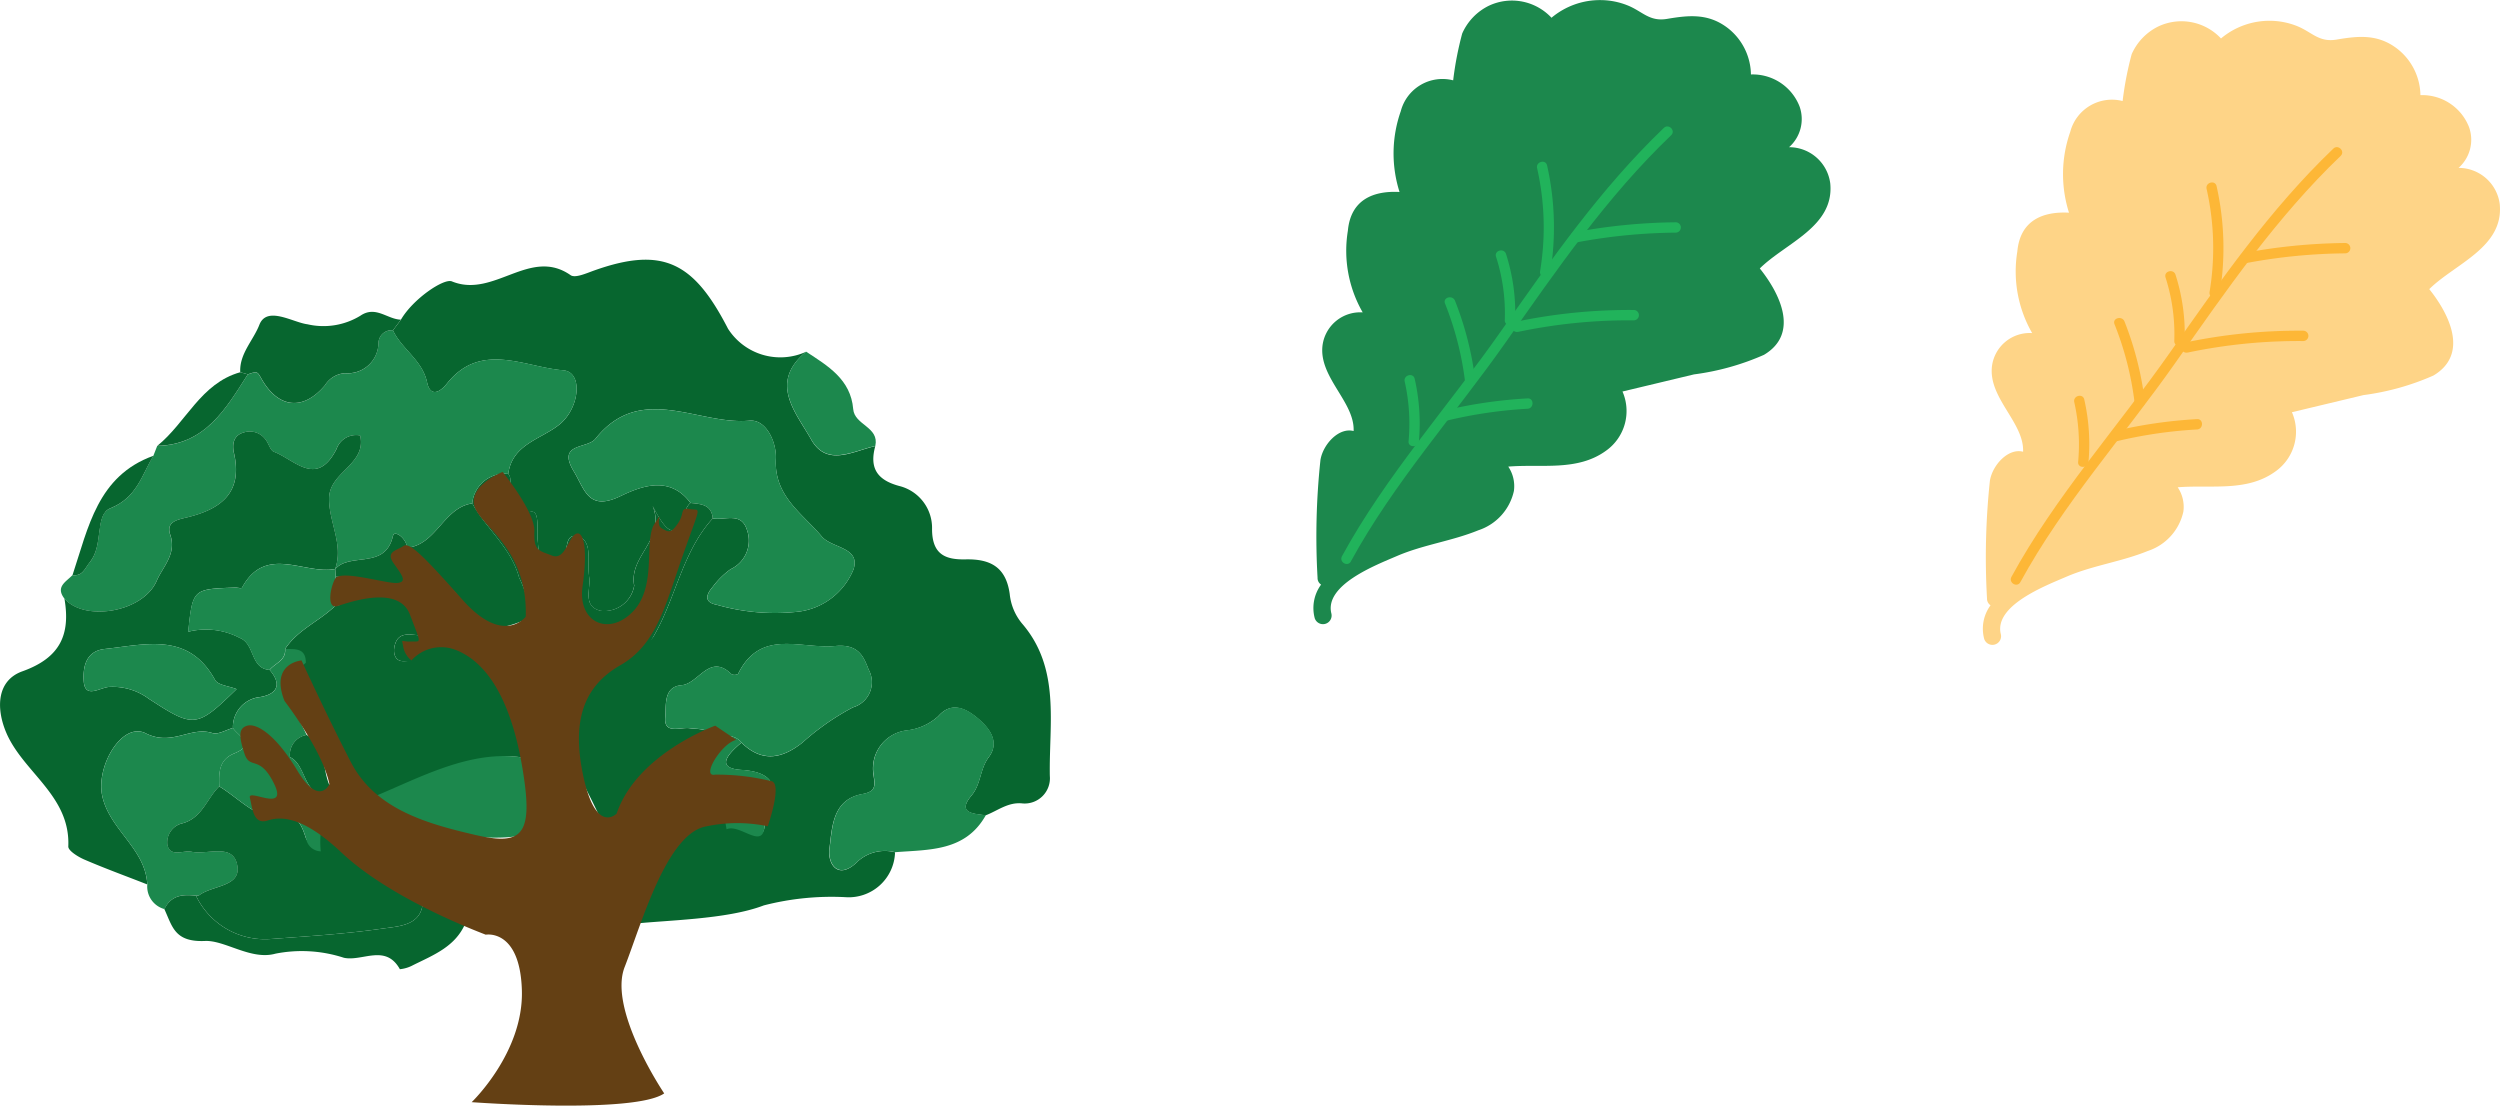 <svg xmlns="http://www.w3.org/2000/svg" width="151.686" height="67.083" viewBox="0 0 151.686 67.083"><g transform="translate(-1031.819 -282.812)"><g transform="translate(1031.819 298.563)"><path d="M562.441,142.5a2.812,2.812,0,0,1-3.033,2.722,16.5,16.5,0,0,0-4.928.5c-2.3.88-5.98.884-8.314,1.156.582-3.144,2.624-6.45,4.765-6.764.806-.357,3.447,2.223,3.584.877.1-.966,1.814-3.285-1.393-3.487-1.7-.108-.684-1.08,0-1.657,1.232,1.209,2.44,1,3.7,0a15.147,15.147,0,0,1,3.07-2.142,1.587,1.587,0,0,0,.944-2.293c-.3-.783-.612-1.558-2.013-1.427-2.123.2-4.538-1.081-5.908,1.695a.432.432,0,0,1-.4.014c-1.338-1.307-1.98.584-3.037.672-1.117.093-.916,1.276-.979,1.941-.1,1.065.916.587,1.474.666.5.071,1.032-.017,1.393.458-.822.009-1.332.7-2.057.981a5.987,5.987,0,0,0-3.725,4.272,2.658,2.658,0,0,0-.419.064l-.463-.034c-.285-.585-.56-1.175-.856-1.755-1.456-2.847-1.509-6.732,1.142-8.242.974-.145,2.384-.592,2.826-1.359,1.332-2.3,1.717-5.079,3.566-7.117.725.135,1.724-.409,2.07.685a1.913,1.913,0,0,1-.99,2.4,4.9,4.9,0,0,0-1.088,1.077c-.394.461-.554.931.275,1.086a12.687,12.687,0,0,0,4.981.406,4.171,4.171,0,0,0,3.3-2.578c.413-1.339-1.333-1.262-1.934-1.979-1.174-1.4-2.9-2.441-2.784-4.7.051-1.006-.584-2.42-1.6-2.326-3.114.287-6.6-2.35-9.35,1.1-.5.625-2.364.231-1.309,1.98.671,1.114.882,2.44,2.826,1.5,1.288-.62,3-1.266,4.256.413-.632.416-.676,3.409-2.3.177.816,2.075-1.461,3.008-1.12,4.839a1.841,1.841,0,0,1-2.036,1.529c-1.12-.275-.59-1.316-.695-2.038-.072-.5-.013-1.019-.051-1.526-.034-.457-.215-.889-.707-.972s-.563.354-.62.709a.813.813,0,0,1-1.073.766c-.672-.133-.616-.7-.673-1.2-.071-.624.145-1.827-.4-1.747-2.576.378-.775-1.652-1.388-2.292.239-1.81,1.974-2.1,3.094-2.992,1.249-1,1.466-3.2.242-3.3-2.355-.193-5-1.775-7.05.8-.512.643-1.035.751-1.207-.06-.291-1.366-1.536-2.016-2.073-3.164l.483-.644c.721-1.253,2.6-2.531,3.094-2.329,2.548,1.049,4.737-2.1,7.2-.379.279.2.969-.118,1.436-.283,4.2-1.493,6.054-.472,8.117,3.533a3.769,3.769,0,0,0,4.736,1.4c-2.291,1.9-.6,3.7.308,5.321.95,1.689,2.537.711,3.893.4-.373,1.35.122,2.076,1.5,2.434a2.62,2.62,0,0,1,1.944,2.575c-.008,1.589.83,1.892,2.038,1.866,1.507-.032,2.45.472,2.674,2.1a3.325,3.325,0,0,0,.734,1.776c2.373,2.736,1.639,6.1,1.7,9.266a1.533,1.533,0,0,1-1.65,1.666c-.876-.1-1.51.441-2.243.722-.724-.095-1.765-.118-.868-1.192.6-.714.506-1.611,1.055-2.338.711-.943,0-1.815-.747-2.419-.695-.559-1.538-.954-2.317-.064a3.4,3.4,0,0,1-1.934.864,2.326,2.326,0,0,0-2,2.679c.1.7.16,1.028-.686,1.184-1.814.335-1.821,2.037-1.986,3.306-.122.934.53,1.981,1.738.76A2.448,2.448,0,0,1,562.441,142.5Z" transform="translate(-508.135 -106.539)" fill="#07662f"/><path d="M522.339,112.879c.536,1.148,1.782,1.8,2.073,3.164.172.811.7.7,1.207.06,2.05-2.571,4.7-.989,7.05-.8,1.223.1,1.007,2.3-.242,3.3-1.119.9-2.855,1.182-3.094,2.993a1.976,1.976,0,0,0-2.185,1.786c-1.754.259-2.158,2.506-3.961,2.695l.013.012c-.047-.593-.778-1.117-.864-.737-.469,2.078-2.594.969-3.514,2.024.536-1.487-.389-2.849-.363-4.312.028-1.608,2.285-2.04,1.884-3.8a1.257,1.257,0,0,0-1.433.822c-1.2,2.354-2.528.653-3.8.167-.219-.085-.31-.478-.484-.711a1.181,1.181,0,0,0-1.354-.457c-.655.185-.693.77-.584,1.247.557,2.438-.836,3.418-2.869,3.907-.617.148-1.263.276-.993,1.063.394,1.148-.467,1.942-.82,2.768-.831,1.94-4.412,2.506-5.608,1.084-.551-.72.116-1.019.492-1.418.628.076.737-.4,1.062-.8.831-1.01.277-2.87,1.233-3.255,1.623-.653,1.9-2.01,2.613-3.184l.235-.6c2.918-.07,4.164-2.256,5.493-4.338.569-.194.569-.194.833.271,1.013,1.788,2.525,1.965,3.85.388a1.56,1.56,0,0,1,1.23-.732,1.86,1.86,0,0,0,2.015-1.84A.8.8,0,0,1,522.339,112.879Z" transform="translate(-498.494 -108.591)" fill="#1c884d"/><path d="M500.632,132.092c1.2,1.422,4.778.856,5.608-1.084.354-.826,1.215-1.62.82-2.768-.27-.787.376-.915.993-1.063,2.033-.49,3.426-1.469,2.869-3.907-.109-.477-.071-1.062.584-1.247a1.181,1.181,0,0,1,1.354.457c.174.233.265.626.484.711,1.268.486,2.6,2.187,3.8-.167a1.257,1.257,0,0,1,1.433-.822c.4,1.764-1.857,2.2-1.884,3.8-.026,1.463.9,2.826.363,4.312l.01-.011c-1.885.363-4.222-1.513-5.658,1.136-.03.056-.272-.011-.415-.007-2.576.088-2.576.088-2.849,2.68a4.382,4.382,0,0,1,3.119.368c.948.366.629,1.854,1.821,1.947.762.879.459,1.464-.571,1.645a1.832,1.832,0,0,0-1.658,1.877c-.419.114-.9.421-1.244.309-1.325-.427-2.442.825-4.045.016-1.432-.723-3.037,1.994-2.638,3.807.454,2.062,2.619,3.179,2.732,5.363-1.272-.5-2.556-.966-3.809-1.506-.386-.166-.994-.54-.983-.8.135-3.106-2.782-4.513-3.787-6.957-.6-1.455-.544-3.115,1-3.668C500.384,135.69,501.01,134.28,500.632,132.092Zm10.447,5.5c-.471-.188-1.132-.237-1.307-.555-1.615-2.928-4.217-2.145-6.694-1.88-1.209.13-1.324,1.208-1.275,1.947.071,1.075.925.428,1.513.358a3.7,3.7,0,0,1,2.444.722C508.5,139.966,508.644,139.962,511.08,137.592Z" transform="translate(-496.724 -111.532)" fill="#07662f"/><path d="M575.11,155.5a2.449,2.449,0,0,0-2.235.531c-1.209,1.221-1.86.174-1.738-.76.165-1.269.172-2.97,1.986-3.306.846-.156.782-.487.686-1.184a2.326,2.326,0,0,1,2-2.679,3.4,3.4,0,0,0,1.934-.864c.779-.89,1.623-.5,2.317.064.749.6,1.459,1.476.747,2.419-.549.727-.459,1.624-1.055,2.338-.9,1.075.143,1.1.868,1.192C579.378,155.468,577.181,155.333,575.11,155.5Z" transform="translate(-520.804 -119.543)" fill="#1c884d"/><path d="M508.6,158.054c-.113-2.183-2.279-3.3-2.732-5.363-.4-1.813,1.205-4.53,2.638-3.807,1.6.809,2.72-.444,4.045-.016.346.112.826-.195,1.245-.309.327.5,1.439.981.083,1.541-.962.4-.93,1.19-.91,2-.753.731-1.029,1.91-2.227,2.239a1.184,1.184,0,0,0-.918,1.315c.18.768.962.306,1.472.413.982.2,2.548-.565,2.776.87.2,1.248-1.5,1.163-2.3,1.754-.052.039-.139.029-.21.042-.8-.1-1.523-.031-1.919.814A1.415,1.415,0,0,1,508.6,158.054Z" transform="translate(-499.662 -120.139)" fill="#1c884d"/><path d="M511.47,164.389c.4-.845,1.123-.91,1.919-.814a4.639,4.639,0,0,0,4.577,2.623c2.242-.167,4.492-.306,6.715-.626,1.133-.162,2.649-.185,2.458-2.064,1.017.35,2.189.466,2.6,1.725-.6,1.428-1.935,1.936-3.18,2.554a2.112,2.112,0,0,1-.8.246c-.868-1.557-2.274-.453-3.394-.693a8.236,8.236,0,0,0-4.158-.249c-1.477.413-3.058-.823-4.268-.771C512.081,166.4,511.96,165.44,511.47,164.389Z" transform="translate(-501.497 -124.978)" fill="#07662f"/><path d="M527.543,112.344a.8.8,0,0,0-.881.761,1.86,1.86,0,0,1-2.015,1.84,1.56,1.56,0,0,0-1.23.732c-1.325,1.577-2.836,1.4-3.85-.388-.264-.465-.264-.465-.833-.272l-.459-.127c-.06-1.117.791-1.928,1.158-2.873.456-1.179,2.033-.148,2.918-.037a4.3,4.3,0,0,0,3.215-.52c.929-.634,1.638.225,2.46.24Z" transform="translate(-503.698 -108.056)" fill="#07662f"/><path d="M572.688,120.516c-1.356.306-2.943,1.284-3.893-.4-.912-1.623-2.6-3.423-.308-5.321,1.319.864,2.711,1.679,2.86,3.488C571.428,119.26,572.941,119.354,572.688,120.516Z" transform="translate(-519.579 -109.21)" fill="#1c884d"/><path d="M508.139,124.138c-.713,1.173-.99,2.531-2.613,3.184-.956.385-.4,2.245-1.233,3.255-.325.4-.434.877-1.063.8C504.188,128.5,504.744,125.357,508.139,124.138Z" transform="translate(-498.83 -112.235)" fill="#07662f"/><path d="M515.868,116.643l.459.127c-1.328,2.083-2.575,4.269-5.492,4.339C512.584,119.7,513.465,117.315,515.868,116.643Z" transform="translate(-501.291 -109.809)" fill="#07662f"/><path d="M555.134,125.648c-1.259-1.679-2.968-1.032-4.256-.413-1.944.935-2.155-.391-2.826-1.5-1.054-1.749.811-1.355,1.309-1.98,2.751-3.447,6.236-.811,9.35-1.1,1.019-.094,1.655,1.32,1.6,2.326-.116,2.258,1.61,3.3,2.784,4.7.6.717,2.347.64,1.934,1.979a4.171,4.171,0,0,1-3.3,2.578,12.686,12.686,0,0,1-4.98-.406c-.829-.154-.669-.624-.275-1.086a4.9,4.9,0,0,1,1.088-1.077,1.912,1.912,0,0,0,.989-2.4c-.346-1.094-1.345-.55-2.071-.685C556.4,125.735,555.753,125.713,555.134,125.648Z" transform="translate(-513.234 -110.882)" fill="#1c884d"/><path d="M559.272,146.585c-.361-.475-.891-.387-1.393-.458-.557-.078-1.574.4-1.474-.666.063-.666-.138-1.848.979-1.941,1.056-.087,1.7-1.978,3.037-.672a.431.431,0,0,0,.4-.014c1.37-2.776,3.785-1.5,5.908-1.695,1.4-.131,1.714.645,2.013,1.427a1.587,1.587,0,0,1-.944,2.293,15.145,15.145,0,0,0-3.07,2.142c-1.259.991-2.467,1.205-3.7,0C560.549,146.411,559.874,146.652,559.272,146.585Z" transform="translate(-516.038 -117.697)" fill="#1c884d"/><path d="M552.336,127.529c.62.065,1.268.087,1.347.933-1.849,2.038-2.234,4.813-3.566,7.117-.442.766-.817,1.506-1.791,1.65-.055-.672.272-1.437-.8-1.738-1.723-.485-1.706-.546-2.022-2.325-1.221-.108-1.514,1.892-2.922,1.322a6.291,6.291,0,0,0-.65-2.425c-.5-1.838-1.993-2.951-2.842-4.507a1.977,1.977,0,0,1,2.185-1.786c.613.639-1.188,2.669,1.388,2.291.545-.08.329,1.123.4,1.747.058.5,0,1.072.673,1.2a.812.812,0,0,0,1.073-.766c.057-.354.135-.79.62-.709s.674.515.708.972c.038.507-.022,1.025.051,1.526.1.722-.425,1.763.695,2.038a1.841,1.841,0,0,0,2.036-1.529c-.341-1.832,1.936-2.764,1.12-4.839C551.66,130.939,551.7,127.945,552.336,127.529Z" transform="translate(-510.436 -112.763)" fill="#07662f"/><path d="M557.88,149.251c.6.067,1.277-.174,1.756.413-.688.577-1.708,1.549,0,1.657,3.207.2,1.491,2.521,1.393,3.487-.137,1.347-1.5-.236-2.3.121-.075-.429-.138-.86-.227-1.285-.2-.932-.386-1.074-1.662-1.338-1.337-.277-1.558-.223-2.306.6-.691.764-.983,2.019-2.431,1.593a5.987,5.987,0,0,1,3.725-4.272C556.548,149.95,557.058,149.26,557.88,149.251Z" transform="translate(-514.646 -120.363)" fill="#1c884d"/><path d="M551.111,157.1c-.049.35-.071.831-.577.619-.344-.145-.167-.471.114-.653Z" transform="translate(-514.079 -122.892)" fill="#3c5b1e"/><path d="M527.994,136.465c1.746.189,2.021,1.069,2.66,2.559-.67.018-1.52-.361-1.726.716-.069.362.04.806.461.845a1.888,1.888,0,0,0,2.081-1.612c2.107-.02,3.651,1.785,4.135,3.831.294,1.243,1.177,2.292,1.093,3.629-3.163-.486-5.5,2.211-8.275,3.353-1.173.122-2.475-1.256-2.793-1.789a32.125,32.125,0,0,1-2.491-6.58c.009-.917-.236-1.56-.838-1.566.768-1.179,2.107-1.694,3.071-2.645C526.245,137.187,527.121,136.484,527.994,136.465Z" transform="translate(-505.002 -116.225)" fill="#07662f"/><path d="M527.216,160.366c.192,1.878-1.325,1.9-2.458,2.064-2.223.32-4.473.459-6.715.626a4.639,4.639,0,0,1-4.577-2.623c.07-.013.158,0,.21-.042.8-.591,2.5-.506,2.3-1.754-.227-1.435-1.794-.666-2.776-.87-.509-.106-1.292.356-1.472-.413a1.184,1.184,0,0,1,.918-1.315c1.2-.329,1.473-1.508,2.227-2.239,1.075.636,2.246,1.909,3.2,1.763,1.5-.23,1.758.455,2.071,1.408.16.489.987-1.606,1.479-1.574,1.722.768,2.666,4.406,4.745,4.159C526.881,159.5,527.11,159.911,527.216,160.366Z" transform="translate(-501.573 -121.836)" fill="#07662f"/><path d="M522.549,153.749a.923.923,0,0,1-.888-.769c-.312-.953-.569-1.638-2.071-1.408-.955.146-2.126-1.126-3.2-1.763-.02-.814-.053-1.606.91-2,1.356-.56.245-1.041-.082-1.541a1.831,1.831,0,0,1,1.658-1.878c1.03-.181,1.333-.766.571-1.645.329-.413,1-.57.942-1.272.6.006,1.263-.078,1.253.839-1.88,1.48-.6,2.925.049,4.378a1.218,1.218,0,0,0-1.007,1.347c1.092.5.77,2.761,2.668,2.158A5.752,5.752,0,0,0,522.549,153.749Z" transform="translate(-503.087 -117.845)" fill="#1c884d"/><path d="M530.246,153.546c2.778-1.142,5.86-2.868,9.024-2.382a6.571,6.571,0,0,0,.155.858c1.179,3.73.889,4.143-3.014,3.976A8.767,8.767,0,0,1,530.246,153.546Z" transform="translate(-507.574 -120.955)" fill="#1c884d"/><path d="M537.2,128.411c.849,1.556,2.346,2.669,2.842,4.507a6.287,6.287,0,0,1,.65,2.425c-1.775.81-3.1,1.074-4.324-1.213-.565-1.053-2.457-1.573-3.129-3.025C535.037,130.917,535.441,128.67,537.2,128.411Z" transform="translate(-508.541 -113.618)" fill="#07662f"/><path d="M525.39,152.688c-1.9.6-1.576-1.658-2.668-2.158a1.218,1.218,0,0,1,1.007-1.347C525.108,149.961,524.554,151.655,525.39,152.688Z" transform="translate(-505.128 -120.342)" fill="#07662f"/><path d="M529.458,136.668l-2.62.057q0-.872,0-1.744l3.056,0Z" transform="translate(-506.469 -115.745)" fill="#07662f"/><path d="M530.953,134.325c-1.018,0-3.117-.588-4.136-.589-.009-.155-.017-.308-.025-.463l-.01.011c.919-1.054,3.044.055,3.514-2.023.086-.379.818.144.864.737C530.006,132.043,531.655,133.948,530.953,134.325Z" transform="translate(-506.452 -114.499)" fill="#07662f"/><path d="M534.632,141.035c-.3,1.324-1.3.825-2.081.751-.421-.04-.53-.484-.461-.845.206-1.077,1.056-.7,1.726-.716C533.8,140.781,534.146,140.981,534.632,141.035Z" transform="translate(-508.164 -117.425)" fill="#07662f"/><path d="M522.527,134.149c.008.154.016.308.025.463q0,.871,0,1.744c-.962.952-2.3,1.466-3.07,2.645.061.7-.612.859-.941,1.272-1.192-.093-.874-1.581-1.821-1.946a4.382,4.382,0,0,0-3.119-.368c.273-2.592.273-2.592,2.849-2.68.143,0,.385.063.415.007C518.305,132.636,520.642,134.512,522.527,134.149Z" transform="translate(-502.188 -115.375)" fill="#1c884d"/><path d="M513.507,143.763c-2.436,2.37-2.581,2.374-5.318.592a3.7,3.7,0,0,0-2.444-.722c-.588.07-1.442.716-1.513-.358-.049-.739.066-1.817,1.275-1.947,2.477-.266,5.079-1.048,6.694,1.88C512.375,143.526,513.036,143.575,513.507,143.763Z" transform="translate(-499.151 -117.703)" fill="#1c884d"/><path d="M520.965,139.483s2.314,3,2.726,5.047c0,0-.611,1.4-1.952-.831s-2.494-2.872-3.036-2.714-.5.666-.168,1.69.92.028,1.8,1.834-1.626.245-1.47.851.192,1.667,1.086,1.376,2.236-.163,4.472,1.946,5.942,3.9,8.753,4.983c0,0,2.087-.383,2.193,3.386s-3.047,6.776-3.047,6.776,9.862.73,11.682-.532c0,0-3.418-5.062-2.4-7.666s2.555-8.153,4.983-8.541a9.022,9.022,0,0,1,3.7,0s.938-2.675.186-2.745a13.948,13.948,0,0,0-3.372-.389c-.894.191.384-1.917,1.278-2.108l-1.278-.862s-4.748,1.692-5.983,5.334c0,0-1.236,1.278-2-2.172s0-5.558,2.236-6.836,2.747-3.747,3.833-6.809,1.022-2.54.384-2.657-.306.238-.728.859-.566.557-1,.3.222-1.278-.432-.256.176,3.762-1.293,5.3-3.382.678-3.066-1.529.078-3.37-.392-3.179-.661,1.64-1.46,1.326-1.121-.283-1.072-1.467-1.928-3.61-1.928-3.61-2.028.8-1.718,2.043,3.248,2.523,3.121,6.739c0,0-1.341,1.789-3.833-1.022s-3.244-3.515-3.6-3.259-1.086.324-.595,1.025.875,1.148.235,1.211-3.457-.831-3.773-.255-.507,1.852.131,1.66,3.706-1.336,4.408.514.7,1.611.064,1.635-.56-.224-.471.315a1.355,1.355,0,0,0,.5.83,2.428,2.428,0,0,1,2.748-.61c1.669.68,3.207,2.683,3.953,6.964s.063,4.91-2.864,4.227-6.037-1.562-7.507-4.4-3-6.18-3-6.18S520.064,137.183,520.965,139.483Z" transform="translate(-503.704 -112.705)" fill="#644014"/></g><g transform="translate(1111.505 282.812)"><path d="M645.907,94.382a2.517,2.517,0,0,0-2.5-2.2,2.281,2.281,0,0,0,.643-2.456,3.046,3.046,0,0,0-2.956-1.957,3.639,3.639,0,0,0-1.363-2.783c-1.181-.932-2.362-.821-3.731-.588-1.066.178-1.481-.45-2.375-.814a4.466,4.466,0,0,0-1.646-.327,4.566,4.566,0,0,0-2.986,1.072,3.282,3.282,0,0,0-3.785-.737,3.4,3.4,0,0,0-1.633,1.692,20.083,20.083,0,0,0-.548,2.841,2.615,2.615,0,0,0-3.179,1.874,7.726,7.726,0,0,0-.075,4.9c-1.56-.082-2.961.444-3.135,2.354a7.5,7.5,0,0,0,.9,4.952,2.308,2.308,0,0,0-2.435,1.985c-.256,1.943,1.959,3.443,1.884,5.214-.9-.237-1.855.808-2.012,1.752a43.841,43.841,0,0,0-.176,7.153.476.476,0,0,0,.214.413,2.4,2.4,0,0,0-.385,2.039.525.525,0,0,0,1.011-.279c-.444-1.748,2.724-2.954,3.976-3.495,1.6-.689,3.34-.908,4.94-1.562a3.241,3.241,0,0,0,2.157-2.385,2.126,2.126,0,0,0-.342-1.478c2.018-.168,4.192.3,5.93-.963a2.954,2.954,0,0,0,1-3.593q2.171-.518,4.341-1.039a15.4,15.4,0,0,0,4.245-1.187c2.167-1.292.967-3.721-.254-5.241C643.2,97.988,646.161,97.008,645.907,94.382Z" transform="translate(-614.543 -83.251)" fill="#1c884d"/><g transform="translate(1.693 7.67)"><path d="M617.63,120.985c2.594-4.757,6.291-8.878,9.4-13.3,3.085-4.391,6.139-8.834,10.035-12.559.293-.28-.152-.724-.444-.444-3.844,3.677-6.88,8.052-9.923,12.388-3.172,4.521-6.958,8.74-9.608,13.6-.193.355.348.672.542.317Z" transform="translate(-617.046 -94.592)" fill="#21b35b"/></g><g transform="translate(13.568 9.813)"><path d="M635.4,104.57a17.165,17.165,0,0,0-.181-6.585c-.089-.394-.694-.227-.606.167a16.257,16.257,0,0,1,.181,6.251c-.065.4.54.565.606.167Z" transform="translate(-634.604 -97.76)" fill="#21b35b"/></g><g transform="translate(11.07 15.194)"><path d="M632.085,109.949a11.76,11.76,0,0,0-.552-4.015c-.122-.383-.729-.22-.606.167a11.258,11.258,0,0,1,.53,3.848c-.014.4.614.4.628,0Z" transform="translate(-630.911 -105.716)" fill="#21b35b"/></g><g transform="translate(7.967 18.038)"><path d="M628.184,114.983a19.642,19.642,0,0,0-1.232-4.851c-.147-.371-.755-.21-.606.167a19.018,19.018,0,0,1,1.209,4.684c.049.4.678.4.628,0Z" transform="translate(-626.323 -109.921)" fill="#21b35b"/></g><g transform="translate(5.539 22.758)"><path d="M623.6,120.913a12.212,12.212,0,0,0-.257-3.789c-.089-.394-.695-.227-.606.167a11.645,11.645,0,0,1,.235,3.622c-.036.4.592.4.628,0Z" transform="translate(-622.733 -116.899)" fill="#21b35b"/></g><g transform="translate(7.725 24.173)"><path d="M626.357,120.335a27.519,27.519,0,0,1,4.88-.715c.4-.022.405-.651,0-.628a28.4,28.4,0,0,0-5.047.737c-.393.094-.227.7.167.606Z" transform="translate(-625.965 -118.992)" fill="#21b35b"/></g><g transform="translate(12.034 18.808)"><path d="M632.729,112.387a32.615,32.615,0,0,1,7.013-.7.314.314,0,0,0,0-.628,33.43,33.43,0,0,0-7.18.721c-.4.083-.229.689.167.605Z" transform="translate(-632.336 -111.059)" fill="#21b35b"/></g><g transform="translate(15.612 13.488)"><path d="M638.02,104.406a34.052,34.052,0,0,1,5.979-.586.314.314,0,0,0,0-.628,34.907,34.907,0,0,0-6.146.608c-.4.074-.229.68.167.605Z" transform="translate(-637.626 -103.193)" fill="#21b35b"/></g></g><g transform="translate(1152.126 284.068)"><path d="M705.968,96.239a2.518,2.518,0,0,0-2.5-2.2,2.278,2.278,0,0,0,.643-2.456,3.046,3.046,0,0,0-2.956-1.958,3.638,3.638,0,0,0-1.364-2.782c-1.181-.932-2.362-.821-3.731-.588-1.066.178-1.48-.45-2.375-.815a4.5,4.5,0,0,0-1.646-.327,4.569,4.569,0,0,0-2.985,1.073,3.282,3.282,0,0,0-3.786-.737,3.4,3.4,0,0,0-1.633,1.692,20.12,20.12,0,0,0-.549,2.841,2.615,2.615,0,0,0-3.179,1.874,7.729,7.729,0,0,0-.075,4.9c-1.559-.082-2.961.444-3.135,2.354a7.5,7.5,0,0,0,.9,4.952,2.308,2.308,0,0,0-2.435,1.984c-.256,1.943,1.96,3.443,1.884,5.214-.9-.236-1.855.808-2.012,1.753a43.791,43.791,0,0,0-.176,7.152.475.475,0,0,0,.214.413,2.4,2.4,0,0,0-.385,2.04.525.525,0,0,0,1.011-.279c-.444-1.748,2.724-2.954,3.977-3.495,1.6-.689,3.34-.909,4.939-1.562a3.239,3.239,0,0,0,2.157-2.385,2.126,2.126,0,0,0-.342-1.478c2.019-.167,4.192.3,5.93-.963a2.952,2.952,0,0,0,1-3.593q2.171-.518,4.341-1.039a15.415,15.415,0,0,0,4.245-1.187c2.167-1.292.967-3.721-.254-5.242C703.262,99.845,706.221,98.865,705.968,96.239Z" transform="translate(-674.604 -85.108)" fill="#fed487"/><g transform="translate(1.693 7.671)"><path d="M677.691,122.842c2.594-4.757,6.292-8.878,9.4-13.3,3.084-4.391,6.139-8.834,10.034-12.56.293-.28-.152-.724-.444-.444-3.844,3.677-6.88,8.051-9.923,12.387-3.173,4.522-6.958,8.74-9.609,13.6-.193.355.348.673.542.317Z" transform="translate(-677.107 -96.449)" fill="#fdb737"/></g><g transform="translate(13.568 9.814)"><path d="M695.461,106.427a17.15,17.15,0,0,0-.181-6.584c-.089-.394-.694-.227-.606.167a16.258,16.258,0,0,1,.181,6.25c-.065.4.54.566.606.167Z" transform="translate(-694.665 -99.618)" fill="#fdb737"/></g><g transform="translate(11.07 15.195)"><path d="M692.146,111.807a11.757,11.757,0,0,0-.552-4.014c-.122-.383-.729-.22-.606.167a11.261,11.261,0,0,1,.53,3.847c-.014.4.613.4.628,0Z" transform="translate(-690.972 -107.574)" fill="#fdb737"/></g><g transform="translate(7.967 18.039)"><path d="M688.246,116.841a19.635,19.635,0,0,0-1.232-4.851c-.147-.371-.755-.21-.606.167a18.972,18.972,0,0,1,1.209,4.684c.049.4.678.4.628,0Z" transform="translate(-686.385 -111.779)" fill="#fdb737"/></g><g transform="translate(5.539 22.758)"><path d="M683.666,122.77a12.216,12.216,0,0,0-.257-3.789c-.089-.394-.695-.227-.606.167a11.644,11.644,0,0,1,.235,3.622c-.035.4.593.4.628,0Z" transform="translate(-682.794 -118.757)" fill="#fdb737"/></g><g transform="translate(7.725 24.173)"><path d="M686.418,122.193a27.458,27.458,0,0,1,4.881-.715c.4-.022.4-.651,0-.628a28.439,28.439,0,0,0-5.048.737c-.394.094-.227.7.166.606Z" transform="translate(-686.027 -120.849)" fill="#fdb737"/></g><g transform="translate(12.034 18.809)"><path d="M692.79,114.245a32.662,32.662,0,0,1,7.013-.7.314.314,0,0,0,0-.628,33.432,33.432,0,0,0-7.18.72c-.4.083-.228.689.167.606Z" transform="translate(-692.397 -112.917)" fill="#fdb737"/></g><g transform="translate(15.612 13.488)"><path d="M698.081,106.264a33.927,33.927,0,0,1,5.979-.586.314.314,0,0,0,0-.628,34.977,34.977,0,0,0-6.147.608c-.4.075-.229.68.167.606Z" transform="translate(-697.687 -105.05)" fill="#fdb737"/></g></g></g></svg>